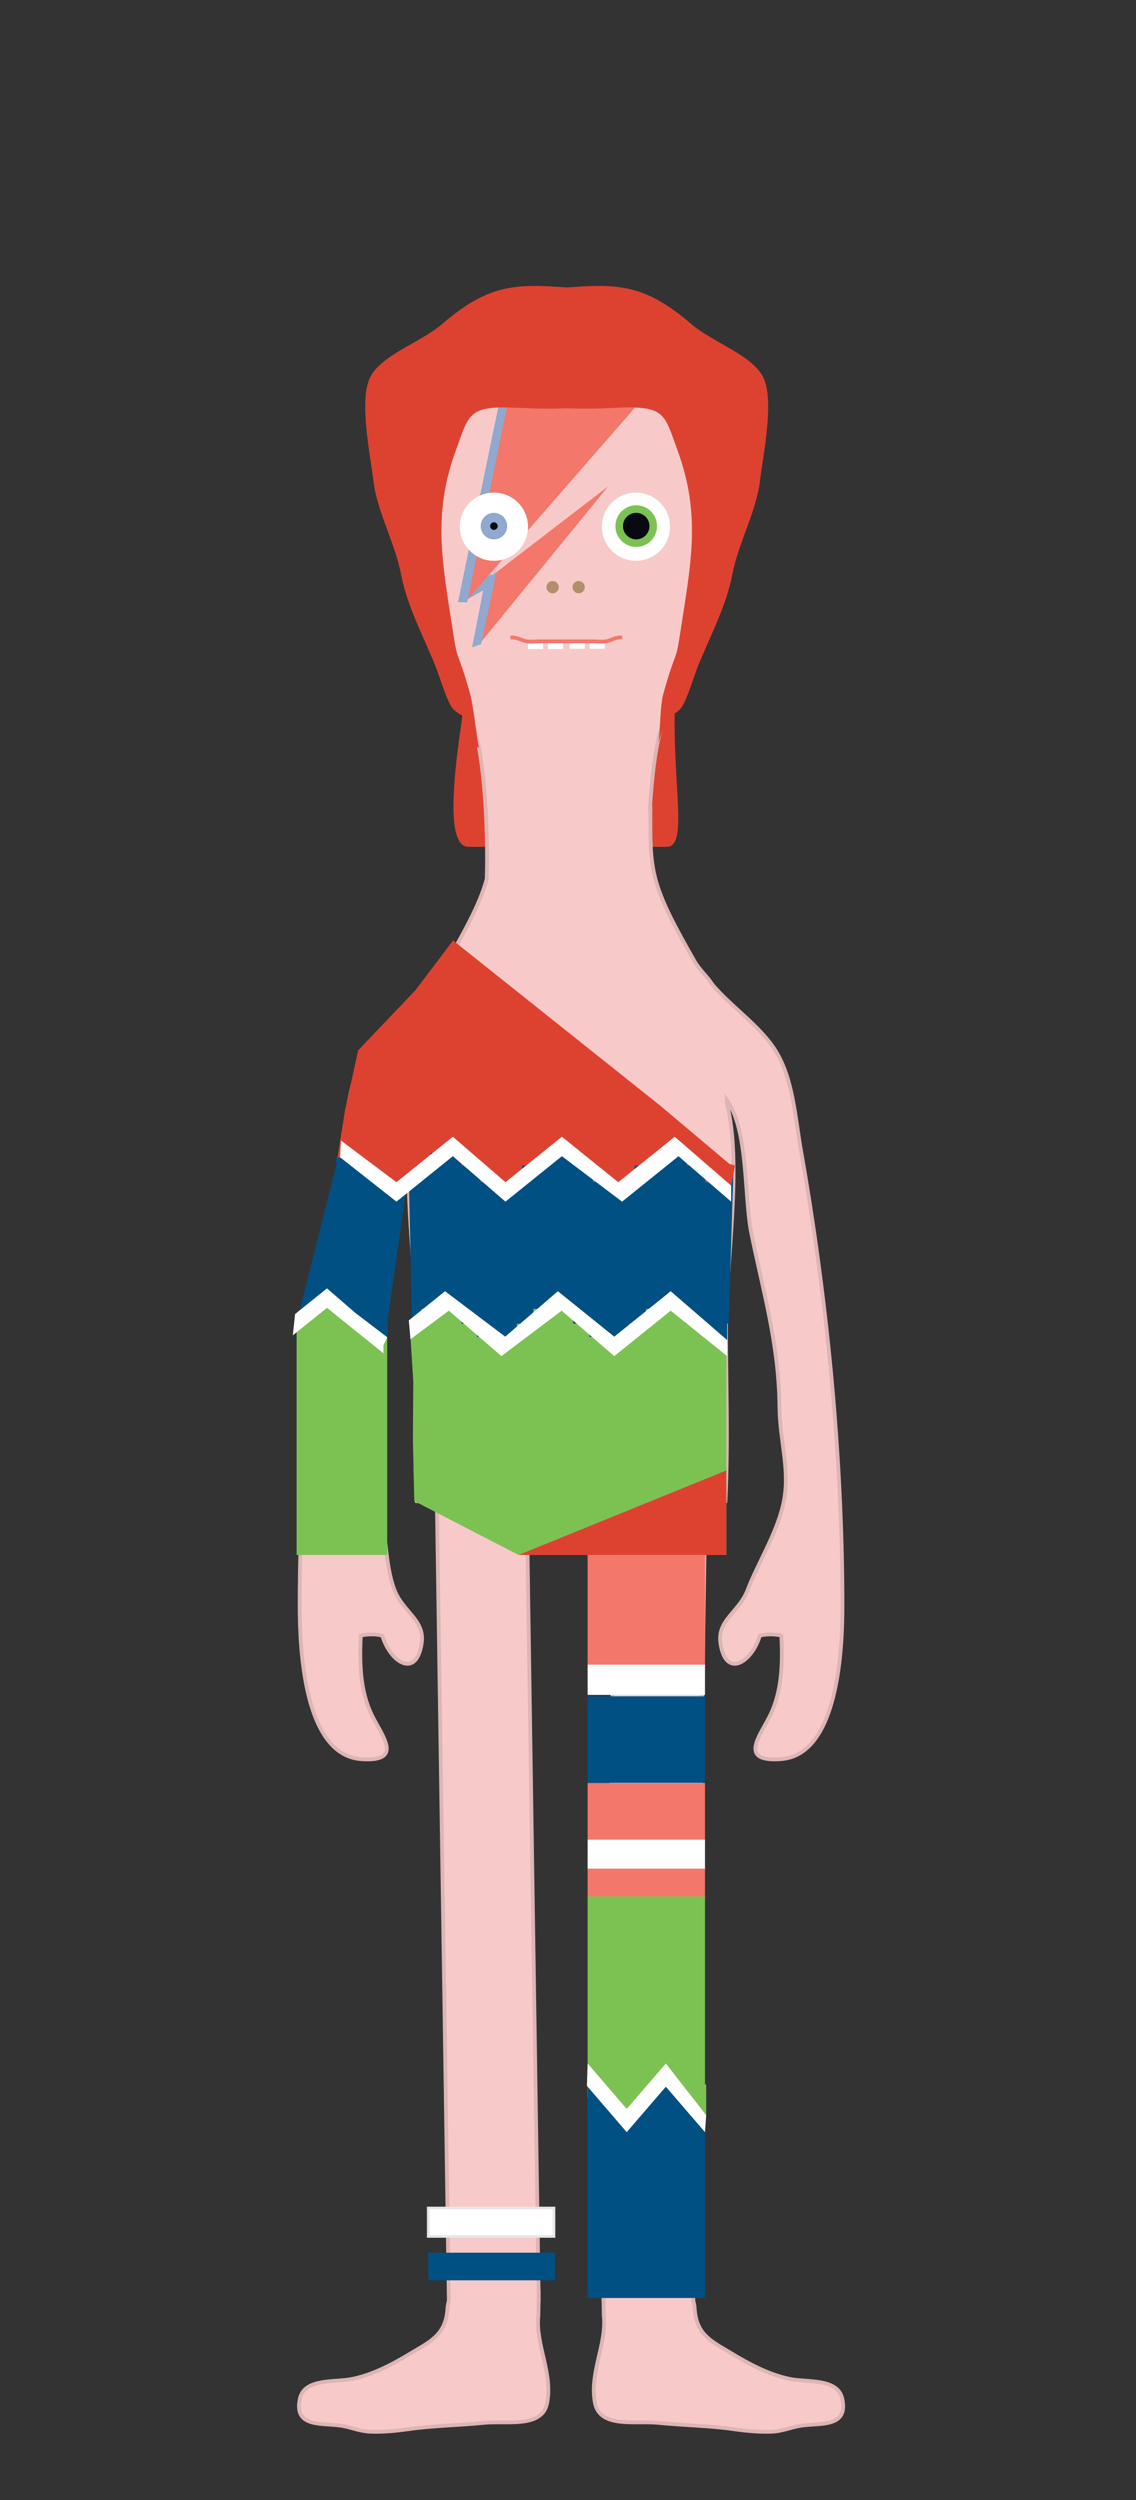 <svg xmlns="http://www.w3.org/2000/svg" xmlns:xlink="http://www.w3.org/1999/xlink" id="Layer_1" width="300" height="660" x="0" y="0" enable-background="new 0 0 300 660" version="1.1" viewBox="0 0 300 660" xml:space="preserve"><rect x="0" y="0" width="300" height="660" fill="#333333" stroke="none"/><g><g><g><path fill="#F7CAC9" d="M115.41,103.341l1.217-1.218C116.123,102.503,115.703,102.907,115.41,103.341z"/><path fill="#F7CAC9" d="M116.91,101.841l-0.283,0.282c0.5-0.375,1.09-0.723,1.762-1.042c0.014-0.239,0.029-0.479,0.021-0.74 L116.91,101.841z"/><path fill="#F7CAC9" d="M180.025,102.124l1.219,1.218C180.949,102.907,180.531,102.503,180.025,102.124z"/><path fill="#F7CAC9" d="M179.744,101.841l-1.5-1.5c-0.008,0.261,0.006,0.501,0.021,0.74c0.672,0.319,1.262,0.667,1.76,1.042 L179.744,101.841z"/><polyline fill="#F3776B" points="122.031 159.011 133.298 105.075 169.679 104.4"/><polygon fill="#91A8CF" points="122.312 159.319 119.832 159.324 130.952 105.601 133.196 105.562"/><polyline fill="#F3776B" points="125.857 169.925 129.876 151.491 159.525 128.712"/><polygon fill="#91A8CF" points="125.939 170.402 123.566 171.221 127.035 153.454 130.073 151.241"/><path fill="#DD4231" d="M156.7,206.629c0,18.331,14.223,16.922,19.434,16.922c5.209,0,2.014-14.097,2.014-32.428 c0-18.332,2.1-32.021-2.014-33.956C171.245,154.869,156.7,188.297,156.7,206.629z"/><path fill="#DD4231" d="M143.122,207.132c0,17.788-14.223,16.42-19.432,16.42s-4.545-13.956-2.016-31.466 c2.939-20.35-3.193-32.949,2.016-32.949S143.122,189.344,143.122,207.132z"/><path fill="#F7CAC9" stroke="#DDB5B4" stroke-miterlimit="10" d="M222.443,633.304c-1.193-5.543-9.195-4.303-13.84-5.26 c-5.59-1.152-10.818-3.967-15.459-6.775c-5.246-3.174-9.303-4.842-9.701-11.965c-0.035-0.629-0.209-1.309-0.352-1.967 l0.035-2.389l3.117-208.092c1.744-0.219,3.514-0.41,5.324-0.561c0.787-15.492,0.152-31.287,0.152-46.848 c0-15.91,4.387-42.156,0.215-58.217v-0.864c5.785,8.211,4.488,25.387,6.496,35.331c3.08,15.244,7.245,29.01,7.405,45.611 c0.092,9.52,2.971,17.016,1,25.822c-1.742,7.785-6.833,15.855-9.351,22.508c-2.268,5.998-8.156,8-7.219,14.223 c1.436,9.516,8.363,4.873,10.395-2.045c1.582-0.455,4.074-0.428,5.674-0.021c0.396,7.76,0.07,14.734-2.85,20.848 c-2.555,5.352-8.811,12.6,2.727,11.777c15.191-1.082,16.287-29.188,16.273-40.777c-0.041-40.406-4.268-82.045-10.977-120.023 c-1.475-8.35-2.035-18.835-6.748-26.305c-4.146-6.571-11.523-11.363-16.596-17.358c-1.41-2.181-3.428-3.892-4.703-6.116 c-11.953-20.836-11.736-23.644-11.699-40.239l-0.117,0.047c0.502-8.744,1.561-17.609,3.404-22.809 c3.361-9.487,7.646-18.492,10.869-27.449c1.494-4.156,2.385-9.862,2.703-15.685c0.316-5.823,0.062-11.763-0.73-16.388 c-0.893-5.206,0.443-14.911-1.379-19.977c-1.736-4.826-6.328-5.452-6.623-10.26c-3.217-1.525-8.227-2.398-13.287-2.484 c-7.086-0.123-14.244,1.294-16.652,4.587c-2.406-3.292-9.564-4.709-16.65-4.587c-5.061,0.086-10.07,0.958-13.287,2.484 c-0.297,4.808-4.887,5.434-6.623,10.26c-1.822,5.066-0.486,14.771-1.379,19.977c-0.793,4.625-1.047,10.565-0.73,16.388 c0.318,5.822,1.209,11.528,2.703,15.685c3.223,8.957,7.508,17.962,10.869,27.449c3.275,9.241,4.074,30.053,3.68,41.192 c-1.426,5.407-4.357,11.326-10.371,21.808c-1.275,2.225-3.293,3.936-4.703,6.116c-5.072,5.996-12.449,10.787-16.596,17.358 c-4.713,7.47-5.273,17.955-6.748,26.305c-6.709,37.979-10.936,79.617-10.977,120.023c-0.014,11.59,1.082,39.695,16.273,40.777 c11.537,0.822,5.281-6.426,2.727-11.777c-2.92-6.113-3.246-13.088-2.85-20.848c1.6-0.406,4.092-0.434,5.674,0.021 c2.031,6.918,8.959,11.561,10.395,2.045c0.938-6.223-4.951-8.225-7.219-14.223c-2.518-6.652-2.264-16.188-4.006-23.973 c-1.971-8.807,0.862-18.354,0.954-27.873c0.16-16.602-0.974-26.852,2.106-42.096c2.008-9.943,0.711-27.119,6.496-35.331v0.864 c-4.172,16.061,0.215,42.307,0.215,58.217c0,15.561-0.635,31.355,0.152,46.848c1.811,0.15,3.58,0.342,5.324,0.561l3.117,208.092 l0.035,2.389c-0.143,0.658-0.316,1.338-0.352,1.967c-0.398,7.123-4.455,8.791-9.701,11.965 c-4.641,2.809-9.869,5.623-15.459,6.775c-4.645,0.957-12.646-0.283-13.84,5.26c-1.65,7.67,5.926,6.322,10.852,7.076 c2.783,0.426,4.879,1.475,7.816,1.592c3.256,0.129,6.75-0.205,9.908-0.658c6.578-0.943,13.289-0.998,20.1-1.684 c5.936-0.598,15.379,1.533,16.658-5.301c1.5-8.014-3.166-15.459-2.334-23.025l0.066-4.193h0.027l-0.014-0.939l0.014-0.904 c-0.008,0-0.018,0-0.027-0.002l-3.066-204.719c3.023,0.375,6.146,0.658,9.42,0.799v0.104c0.039,0,0.08,0,0.119,0 c0.711,0,1.396-0.023,2.092-0.039c0.695,0.016,1.381,0.039,2.092,0.039c0.039,0,0.08,0,0.119,0v-0.104 c3.273-0.141,6.396-0.424,9.42-0.799l-3.066,204.719c-0.01,0.002-0.02,0.002-0.027,0.002l0.014,0.904l-0.014,0.939h0.027 l0.066,4.193c0.832,7.566-3.834,15.012-2.334,23.025c1.279,6.834,10.723,4.703,16.658,5.301c6.811,0.686,13.521,0.74,20.1,1.684 c3.158,0.453,6.652,0.787,9.908,0.658c2.938-0.117,5.033-1.166,7.816-1.592C216.518,639.626,224.094,640.974,222.443,633.304z"/></g><circle cx="145.938" cy="155.013" r="1.625" fill="#B18F6A"/><circle cx="152.812" cy="155.013" r="1.625" fill="#B18F6A"/><rect width="4" height="2" x="139.438" y="169.356" fill="#FFF"/><rect width="4" height="2" x="144.688" y="169.356" fill="#FFF"/><rect width="4" height="2" x="155.688" y="169.28" fill="#FFF"/><rect width="4" height="2" x="150.438" y="169.28" fill="#FFF"/><path fill="none" stroke="#F3776B" stroke-miterlimit="10" d="M164.312,168.318c-1.615-0.225-2.867,0.771-4.306,1 c-1.083,0.173-2.345,0-3.444,0c-2.5,0-5,0-7.5,0h1c-2.5,0-5,0-7.5,0c-1.1,0-2.361,0.173-3.444,0c-1.438-0.229-2.69-1.225-4.306-1"/></g><polygon fill="#DD4231" points="193.089 307.669 166.587 307.669 140.942 308.294 115.337 308.294 88.796 307.669 91.097 293.208 94.587 277.295 109.712 261.42 119.647 248.282 137.161 262.244 155.804 277.105 174.446 291.966"/><polygon fill="#015084" points="192.441 349.437 108.81 349.437 107.905 307.669 193.72 307.669"/><polygon fill="#7CC253" points="191.811 410.515 171.419 410.515 151.028 410.515 136.951 410.515 109.432 396.296 109.396 395.554 109.04 379.976 109.147 364.798 108.179 349.437 130.638 349.448 151.028 349.448 171.419 349.448 191.811 349.448 191.811 364.714 191.811 379.981 191.811 395.249"/><polygon fill="#DD4231" points="191.811 388.202 136.951 410.515 191.811 410.515"/><rect width="30.995" height="29.16" x="155.181" y="410.515" fill="#F3776B"/><rect width="30.995" height="7.977" x="155.181" y="439.476" fill="#FFF"/><rect width="30.995" height="22.826" x="155.181" y="447.831" fill="#015084"/><rect width="30.995" height="15.156" x="155.181" y="470.712" fill="#F3776B"/><rect width="30.995" height="7.979" x="155.181" y="485.669" fill="#FFF"/><rect width="30.995" height="7.979" x="155.181" y="493.313" fill="#F3776B"/><rect width="30.995" height="53.152" x="155.181" y="500.671" fill="#7CC253"/><rect width="30.995" height="52.846" x="155.181" y="553.823" fill="#015084"/><polygon fill="#015084" points="102.256 349.448 78.326 349.323 88.796 307.669 108.179 307.669"/><rect width="23.93" height="61.191" x="78.326" y="349.323" fill="#7CC253"/><line x1="107.88" x2="102.88" y1="307.669" y2="312.003" fill="#91A8CF"/><rect width="11" height="4.334" x="98.88" y="307.669" fill="#DD4231"/><rect width="11" height="4.334" x="126.88" y="307.669" fill="#DD4231"/><rect width="11" height="4.334" x="156.546" y="307.669" fill="#DD4231"/><rect width="8.167" height="4.332" x="143.213" y="304.503" fill="#015084"/><rect width="8.167" height="4.334" x="173.213" y="304.335" fill="#015084"/><rect width="8.167" height="4.334" x="113.713" y="304.335" fill="#015084"/><polygon fill="#015084" points="95.963 309.837 88.796 309.837 88.796 305.503 95.963 306.681"/><polygon fill="#DD4231" points="193.089 313.003 186.213 312.003 186.213 305.503 194.089 307.669"/><g><polygon fill="#FFF" points="133.485 317.237 119.591 305.237 104.692 317.237 89.796 305.503 90.051 301.112 104.692 312.101 119.591 300.101 133.485 312.101 148.385 300.101 163.279 312.101 178.184 300.101 193.089 313.003 193.089 317.237 179.184 305.237 164.279 317.237 148.385 305.237"/></g><rect width="10.543" height="5.5" x="111.337" y="345.544" fill="#7CC253"/><rect width="10.543" height="5.5" x="140.837" y="345.544" fill="#7CC253"/><rect width="10.543" height="5.5" x="170.587" y="345.544" fill="#7CC253"/><rect width="10.543" height="5.5" x="125.962" y="347.419" fill="#015084"/><rect width="10.543" height="5.5" x="155.647" y="347.419" fill="#015084"/><rect width="10.543" height="5.5" x="80.712" y="344.669" fill="#7CC253"/><polygon fill="#015084" points="102.256 353.03 95.963 352.294 94.773 347.419 102.256 347.419"/><polygon fill="#FFF" points="86.351 340.13 82.142 343.517 77.934 346.905 77.63 349.718 77.326 352.532 81.839 348.899 86.351 345.267 93.804 351.267 101.256 357.267 101.256 355.147 102.256 353.03 93.804 346.579"/><polygon fill="#015084" points="192.026 353.78 185.213 351.919 183.212 344.669 192.026 344.669"/><polygon fill="#FFF" points="177.121 340.88 162.217 352.88 147.322 340.88 133.423 352.88 117.528 340.88 107.959 348.587 108.408 353.56 118.528 346.017 132.423 358.017 148.322 346.017 162.217 358.017 177.121 346.017 192.026 358.017 192.026 353.78"/><polygon fill="#7CC253" points="166.745 558.419 163.245 558.419 160.956 550.308 168.745 550.308"/><polygon fill="#7CC253" points="186.495 558.419 181.762 556.419 180.169 550.308 186.495 550.308"/><polygon fill="#015084" points="155.257 548.417 159.308 552.233 161.421 559.419 155.197 559.419"/><polygon fill="#015084" points="181.688 557.677 171.495 558.419 171.495 550.669 177.245 550.669"/><g><polygon fill="#FFF" points="165.507 562.89 154.995 550.669 155.181 544.759 165.509 556.759 175.842 544.759 186.495 558.419 186.176 562.89 175.842 550.888"/></g><rect width="33.468" height="7.295" x="113.095" y="594.71" fill="#015084"/><rect width="33.208" height="7.5" x="113.095" y="582.917" fill="#FFF" stroke="#E6E7E8" stroke-miterlimit="10" stroke-width=".697"/><polygon fill="#91A8CF" points="129.116 155.013 122.031 159.011 122.031 155.747 129.876 151.491"/><circle cx="167.938" cy="139.049" r="9" fill="#FFF"/><polyline fill="#F3776B" points="123.131 158.682 134.397 104.746 170.778 104.071"/><polygon fill="#91A8CF" points="123.411 158.99 120.932 158.995 132.052 105.271 134.296 105.233"/><polyline fill="#F3776B" points="126.957 169.596 130.976 151.162 160.625 128.383"/><polygon fill="#91A8CF" points="127.039 170.073 124.666 170.892 128.135 153.125 131.173 150.912"/><circle cx="130.438" cy="139.049" r="9" fill="#FFF"/><circle cx="130.438" cy="138.892" r="3.5" fill="#91A8CF"/><circle cx="168.016" cy="138.892" r="5.5" fill="#7CC253"/><circle cx="168.016" cy="138.892" r="3.5" fill="#090A11"/><circle cx="130.438" cy="138.892" r="1" fill="#090A11"/><g><path fill="#DD4231" d="M173.861,196.253c-0.071,0.282-0.122,0.525-0.144,0.707C173.771,196.753,173.818,196.511,173.861,196.253z"/><path fill="#DD4231" d="M201.518,99.515c-2.949-5.798-13.49-9.237-18.918-13.928c-12.291-10.621-19.514-10.687-32.944-9.695 c-13.431-0.992-20.653-0.926-32.944,9.695c-5.428,4.691-15.969,8.13-18.918,13.928c-3.105,6.105,0.043,20.79,0.792,27.212 c0.989,8.495,5.655,16.225,7.353,25.021c1.614,8.375,6.006,16.524,9.134,24.286c0.782,1.936,2.884,8.835,4.227,10.67 c1.382,1.89,3.246,2.095,3.801,3.153c0.598,1.141,2.335,5.746,2.494,7.103l0.921,0.513c-0.709-2.735-1.387-10.825-2.389-14.366 c-3.568-12.616-3.152-7.519-4.51-16.405c-2.714-17.776-5.537-30.659,0.788-47.853c3.454-9.396,3.08-11.808,15.93-11.198 c6.294,0.299,9.411,0.278,13.322,0.14c3.911,0.139,7.027,0.159,13.322-0.14c12.85-0.61,12.476,1.802,15.93,11.198 c6.325,17.194,3.502,30.076,0.788,47.853c-1.357,8.886-0.941,3.789-4.51,16.405c-0.927,3.273-0.79,9.989-1.324,13.146 c0.462-1.824,1.833-5.408,2.351-6.396c0.555-1.058,2.419-1.263,3.801-3.153c1.343-1.835,3.444-8.734,4.227-10.67 c3.128-7.761,7.52-15.911,9.134-24.286c1.697-8.796,6.363-16.526,7.353-25.021C201.475,120.305,204.623,105.62,201.518,99.515z"/></g></g></svg>